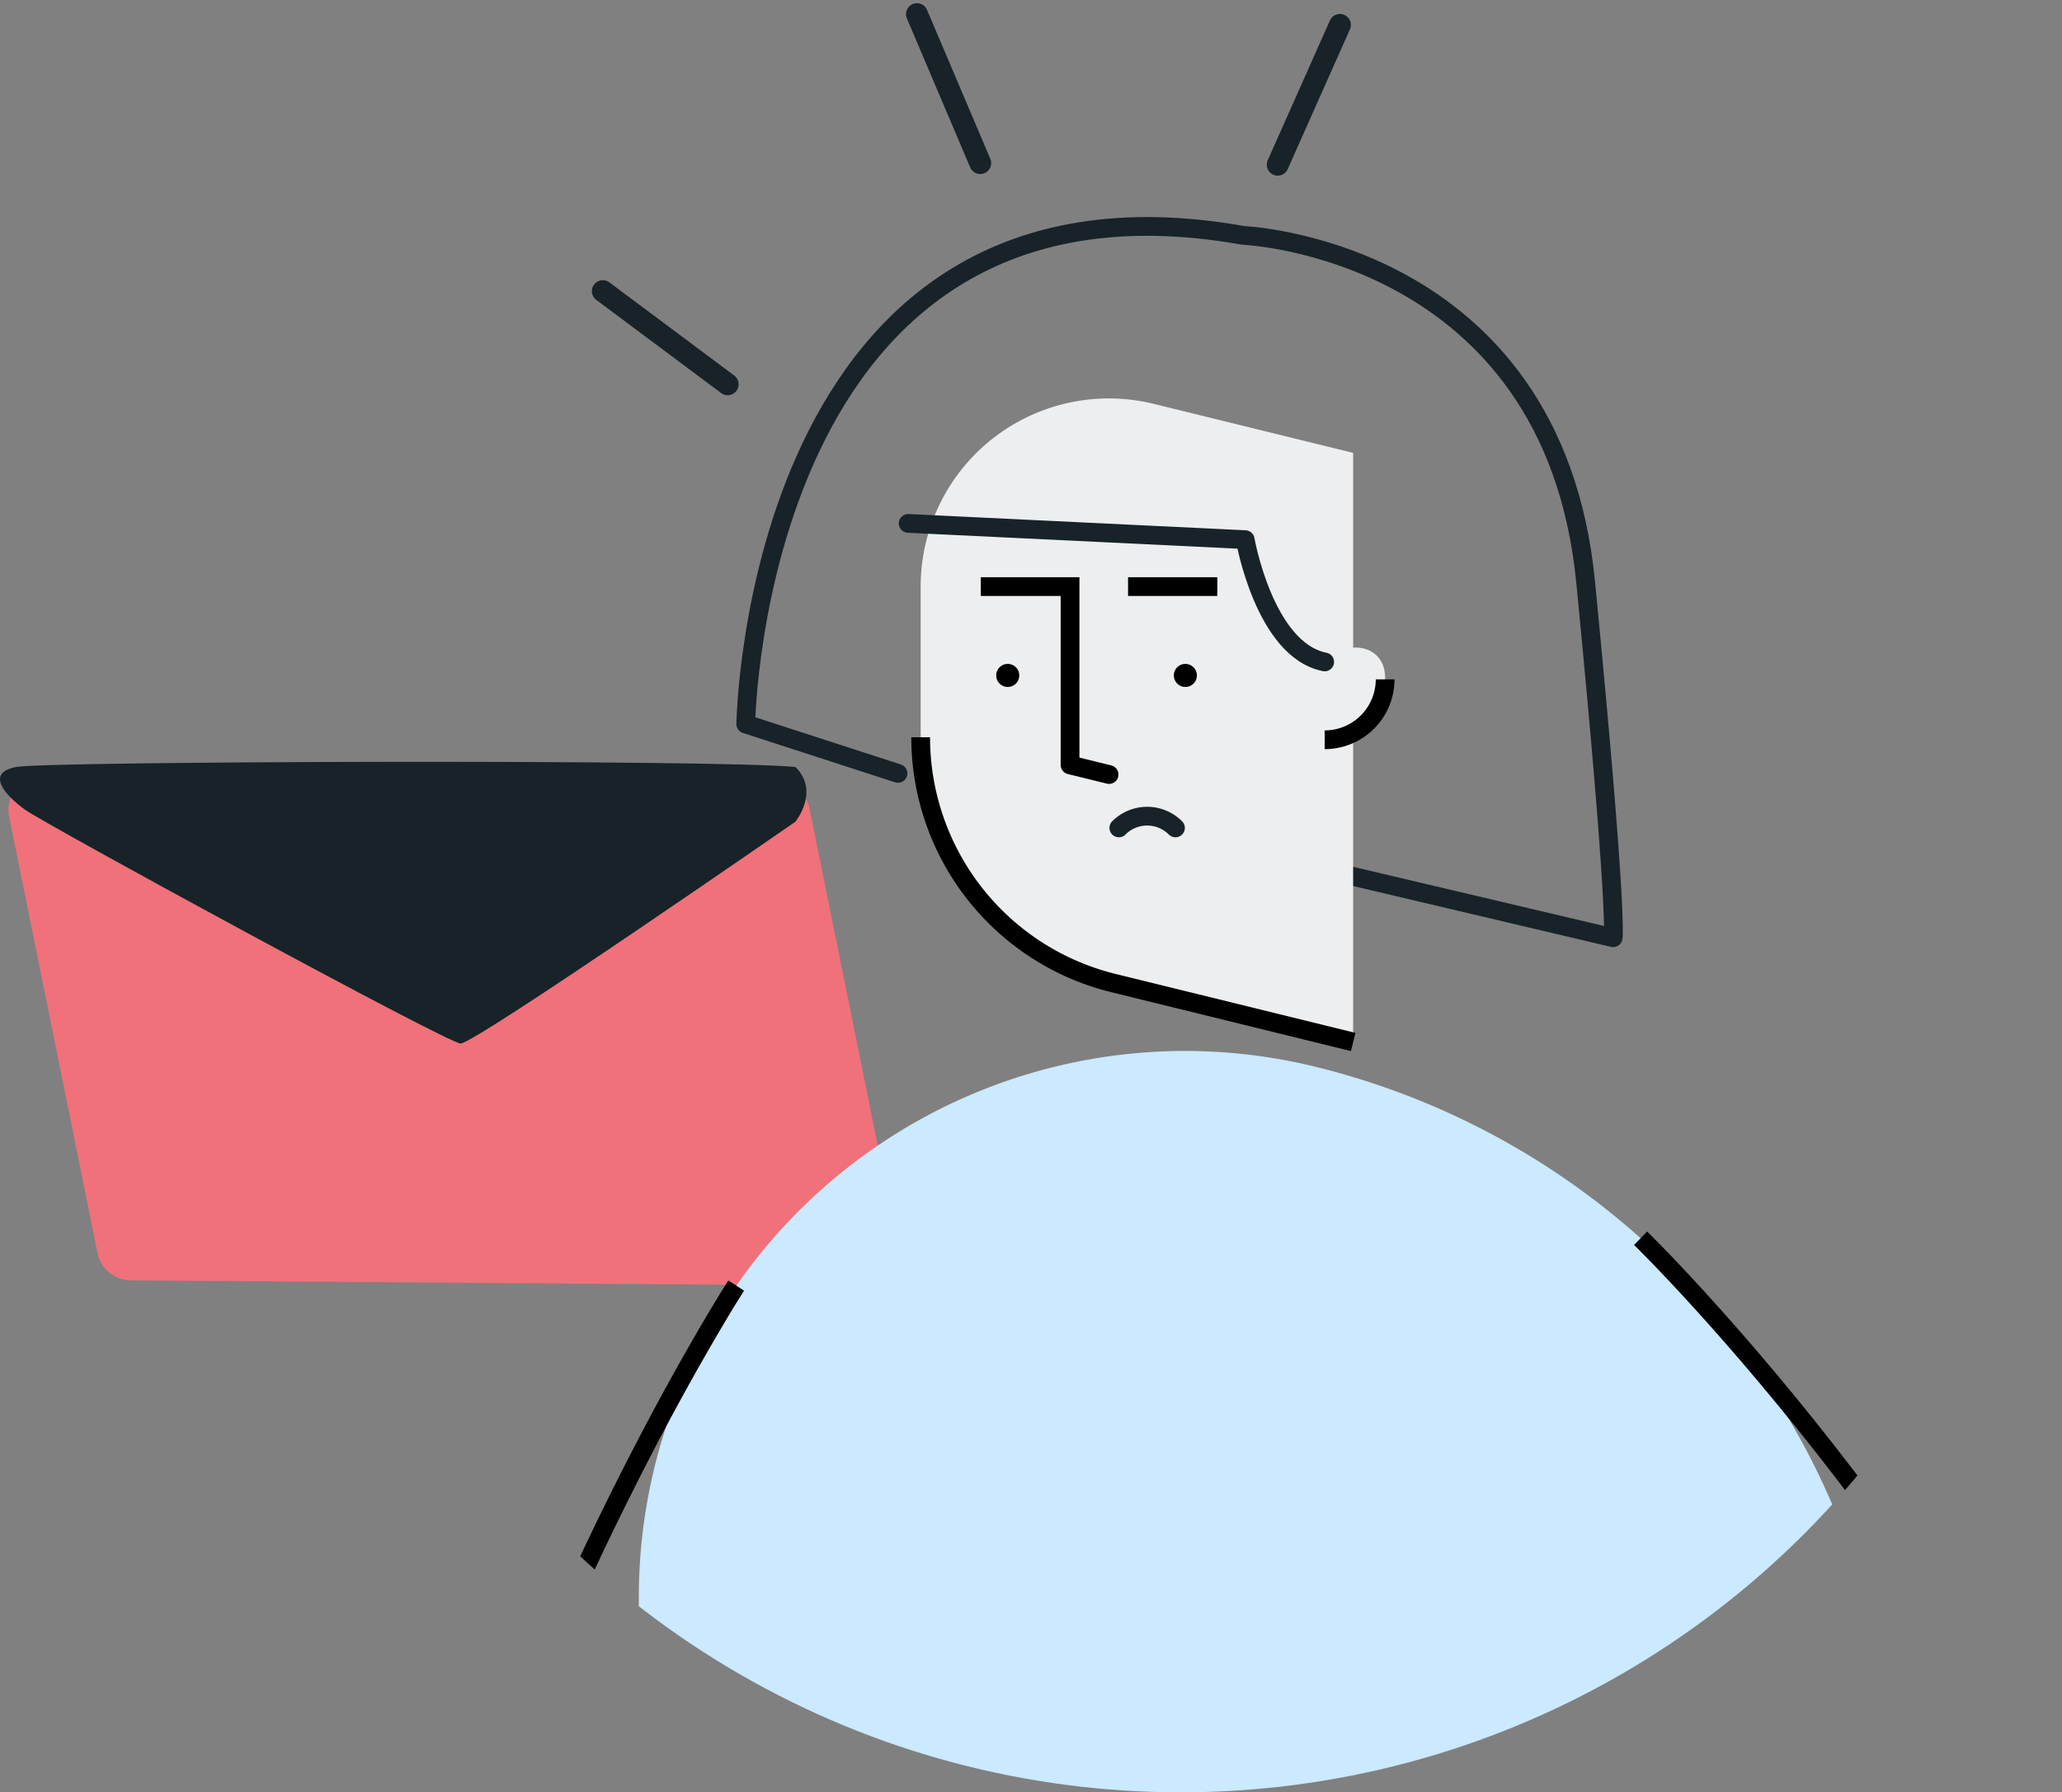 <svg xmlns="http://www.w3.org/2000/svg" xmlns:xlink="http://www.w3.org/1999/xlink" width="164.969" height="143.419" viewBox="0 0 164.969 143.419">
  <rect x="0" y="0" width="164.969" height="143.419" fill="#808080" stroke="none"/>
  <defs>
    <clipPath id="clip-path">
      <circle id="Elipse_195" data-name="Elipse 195" cx="70.518" cy="70.518" r="70.518" fill="none"/>
    </clipPath>
  </defs>
  <g id="Grupo_2122" data-name="Grupo 2122" transform="translate(-913.763 -319.581)">
    <g id="Grupo_2121" data-name="Grupo 2121" transform="matrix(0.985, -0.174, 0.174, 0.985, 941.672, 328.573)">
      <path id="Trazado_1121" data-name="Trazado 1121" d="M8.539,9.076,0,0" transform="translate(17.516 17.615)" fill="none" stroke="#172328" stroke-linecap="round" stroke-width="1.75"/>
      <path id="Trazado_1122" data-name="Trazado 1122" d="M0,12.946V0" transform="translate(46.114 0.166) rotate(-13)" fill="none" stroke="#172328" stroke-linecap="round" stroke-width="1.75"/>
      <path id="Trazado_1123" data-name="Trazado 1123" d="M0,8.655,8.655,0" transform="translate(70.784 8.55) rotate(-11)" fill="none" stroke="#172328" stroke-linecap="round" stroke-width="1.75"/>
    </g>
    <g id="Grupo_2124" data-name="Grupo 2124" transform="translate(20.455 -2.287)">
      <g id="Grupo_2123" data-name="Grupo 2123" transform="translate(892.771 354.103)">
        <g id="Grupo_1865" data-name="Grupo 1865" transform="translate(1.216 29.852)">
          <path id="Trazado_1670" data-name="Trazado 1670" d="M449.646,327.194l-58.677-.434a2.731,2.731,0,0,1-2.655-2.189l-7.065-34.9a2.73,2.73,0,0,1,2.7-3.272l58.678.434a2.73,2.73,0,0,1,2.654,2.189l7.065,34.9A2.73,2.73,0,0,1,449.646,327.194Z" transform="translate(-381.193 -286.399)" fill="#f0717a"/>
        </g>
        <path id="Trazado_1828" data-name="Trazado 1828" d="M1.838,29.136c2.513-.473,55.938-.621,62.336,0,1.98,1.95,0,4.377,0,4.377s-25.69,17.8-26.792,17.75S4.112,33.7,2.532,32.55-.675,29.608,1.838,29.136Z" fill="#172328"/>
      </g>
    </g>
    <g id="Grupo_2125" data-name="Grupo 2125" transform="translate(587.775 126.3)">
      <g id="Grupo_1941" data-name="Grupo 1941" transform="translate(349.92 195.663)" clip-path="url(#clip-path)">
        <g id="Grupo_1940" data-name="Grupo 1940" transform="translate(2.586 15.733)">
          <path id="Trazado_1729" data-name="Trazado 1729" d="M397.851,338.416v70.9L498.285,434V355.038a60.819,60.819,0,0,0-46.3-59.06h0a43.7,43.7,0,0,0-54.132,42.439Z" transform="translate(-373.262 -228.734)" fill="#cbe9ff"/>
          <path id="Trazado_1733" data-name="Trazado 1733" d="M495.6,314.307s118.77,115.475-9.15,188.309l-13.68-21.422,27.757-71.815-26.693-37.131" transform="translate(-390.863 -233.342)" fill="none" stroke="#000" stroke-miterlimit="10" stroke-width="1.5"/>
          <line id="Línea_277" data-name="Línea 277" x1="26.577" y1="41.62" transform="translate(69.013 227.654)" fill="none" stroke="#000" stroke-miterlimit="10" stroke-width="1.5"/>
          <path id="Trazado_1734" data-name="Trazado 1734" d="M398.09,319.257s-58.29,90.4-18.452,158.983" transform="translate(-365.711 -234.505)" fill="none" stroke="#000" stroke-miterlimit="10" stroke-width="1.5"/>
          <g id="Grupo_2126" data-name="Grupo 2126" transform="translate(33.147)">
            <g id="Grupo_705" data-name="Grupo 705" transform="translate(0 0)">
              <path id="Trazado_1497" data-name="Trazado 1497" d="M378.519,247.305l-12.178-3.951s.652-46.063,39.793-39.1c0,0,24.789,1,27.4,27.743s2.2,28.459,2.2,28.459l-21.615-5.1" transform="translate(-366.341 -203.534)" fill="none" stroke="#172328" stroke-linecap="round" stroke-linejoin="round" stroke-width="1.5"/>
              <g id="Grupo_708" data-name="Grupo 708" transform="translate(13.991 13.759)">
                <path id="Trazado_1488" data-name="Trazado 1488" d="M382.5,231.472v12.057a20.252,20.252,0,0,0,15.418,19.666L417.1,267.91V220.77L401.15,216.85A15.057,15.057,0,0,0,382.5,231.472Z" transform="translate(-382.499 -216.407)" fill="#edeeef"/>
                <path id="Trazado_1489" data-name="Trazado 1489" d="M382.5,249.667a20.252,20.252,0,0,0,15.418,19.666l19.186,4.716" transform="translate(-382.499 -222.546)" fill="none" stroke="#000" stroke-miterlimit="10" stroke-width="1.5"/>
                <circle id="Elipse_171" data-name="Elipse 171" cx="0.925" cy="0.925" r="0.925" transform="translate(20.253 21.247)"/>
                <circle id="Elipse_172" data-name="Elipse 172" cx="0.925" cy="0.925" r="0.925" transform="translate(6.042 21.247)"/>
                <path id="Trazado_1490" data-name="Trazado 1490" d="M392.539,249.14V234.881H385.4" transform="translate(-380.587 -219.817)" fill="none" stroke="#000" stroke-miterlimit="10" stroke-width="1.5"/>
                <line id="Línea_244" data-name="Línea 244" x1="7.143" transform="translate(16.593 15.064)" fill="none" stroke="#000" stroke-miterlimit="10" stroke-width="1.5"/>
                <line id="Línea_245" data-name="Línea 245" transform="translate(1.25 12.729)" fill="none" stroke="#000" stroke-miterlimit="10" stroke-width="1.5"/>
                <g id="Grupo_703" data-name="Grupo 703" transform="translate(32.325 19.944)">
                  <path id="Trazado_1491" data-name="Trazado 1491" d="M422.14,243.291v4.952a4.837,4.837,0,0,0,4.836-4.836c0-.148-.007-.3-.02-.44C426.685,239.963,422.14,240.276,422.14,243.291Z" transform="translate(-422.14 -240.866)" fill="#edeeef"/>
                  <path id="Trazado_1492" data-name="Trazado 1492" d="M422.14,248.818a4.837,4.837,0,0,0,4.836-4.836" transform="translate(-422.14 -241.441)" fill="none" stroke="#000" stroke-miterlimit="10" stroke-width="1.5"/>
                </g>
                <path id="Trazado_1493" data-name="Trazado 1493" d="M398.945,255.348a3.2,3.2,0,0,1,4.529,0" transform="translate(-383.088 -220.975)" fill="none" stroke="#172328" stroke-linecap="round" stroke-linejoin="round" stroke-width="1.5"/>
                <line id="Línea_246" data-name="Línea 246" x2="3.124" y2="0.768" transform="translate(11.952 29.334)" fill="none" stroke="#000" stroke-linecap="round" stroke-miterlimit="10" stroke-width="1.5"/>
              </g>
              <path id="Trazado_1498" data-name="Trazado 1498" d="M381.275,228.679l26.963,1.3s1.543,8.836,6.36,9.785" transform="translate(-368.282 -204.913)" fill="none" stroke="#172328" stroke-linecap="round" stroke-linejoin="round" stroke-width="1.5"/>
            </g>
          </g>
        </g>
      </g>
    </g>
  </g>
</svg>
